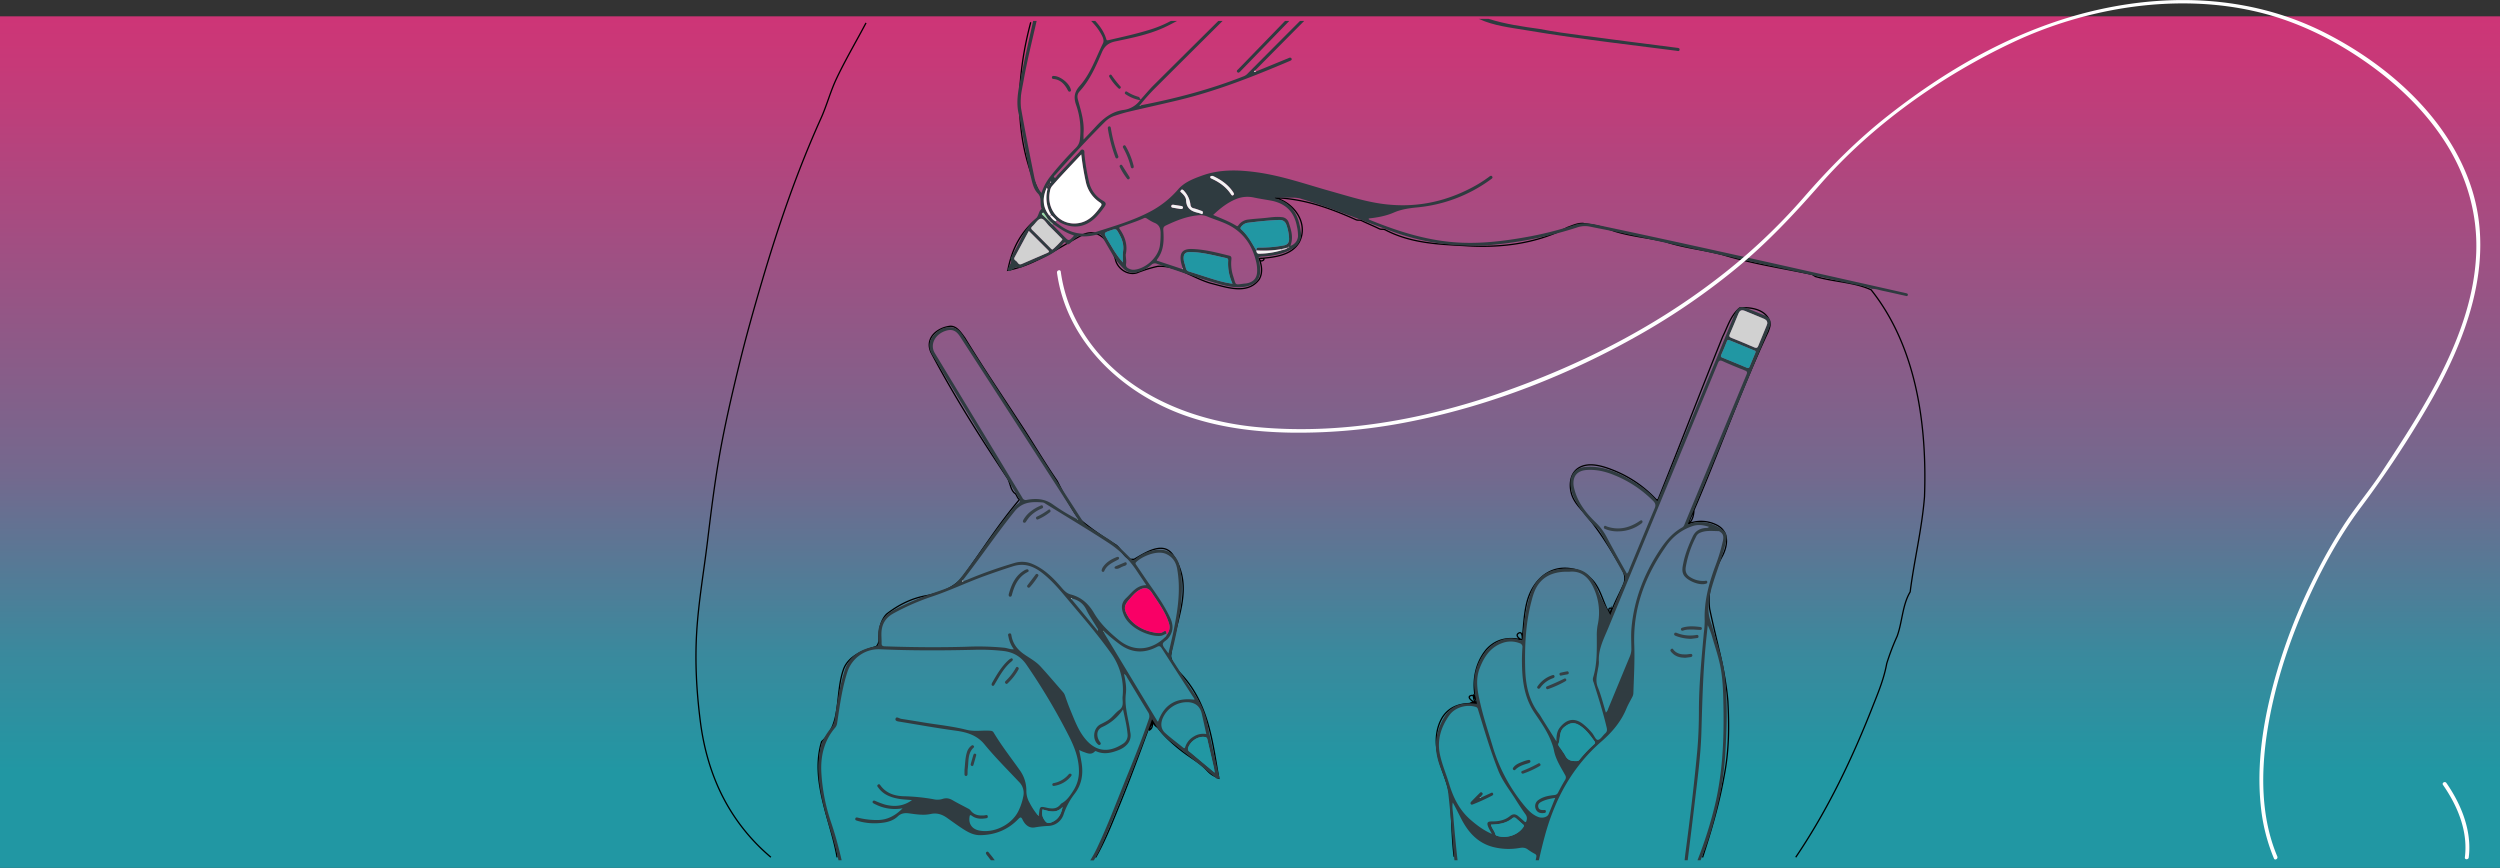 <svg id="Capa_5" data-name="Capa 5" xmlns="http://www.w3.org/2000/svg" xmlns:xlink="http://www.w3.org/1999/xlink" viewBox="0 0 1919.98 666.53"><rect x="0" y="0" width="1919.98" height="666.53" fill="#333333" stroke="none"/><defs><style>.cls-1{fill:url(#Degradado_sin_nombre_152);}.cls-2,.cls-6{fill:none;}.cls-2{stroke:#000;stroke-miterlimit:10;}.cls-3{fill:#2f3b40;}.cls-4{fill:#303c41;}.cls-5{fill:#354046;}.cls-7{fill:#fff;}.cls-8{fill:#2197a3;}.cls-9{fill:#d1d1d1;}.cls-10{fill:#f2f3f3;}.cls-11{fill:#fefefe;}.cls-12{fill:#91e1a7;}.cls-13{fill:#fcfcfc;}.cls-14{fill:#f90066;}.cls-15{fill:#fcfdfd;}.cls-16{fill:#ddf5e4;}.cls-17{fill:#91e1a8;}</style><linearGradient id="Degradado_sin_nombre_152" x1="959.99" y1="1633.33" x2="959.99" y2="-2893.19" gradientUnits="userSpaceOnUse"><stop offset="0.23" stop-color="#2197a3"/><stop offset="0.25" stop-color="#3a899d"/><stop offset="0.28" stop-color="#73698e"/><stop offset="0.32" stop-color="#a24e82"/><stop offset="0.35" stop-color="#c73978"/><stop offset="0.38" stop-color="#e12a72"/><stop offset="0.41" stop-color="#f1216d"/><stop offset="0.43" stop-color="#f71e6c"/><stop offset="0.43" stop-color="#f6256c"/><stop offset="0.45" stop-color="#f4436a"/><stop offset="0.47" stop-color="#f25a69"/><stop offset="0.49" stop-color="#f16b69"/><stop offset="0.52" stop-color="#f07568"/><stop offset="0.55" stop-color="#f07868"/></linearGradient></defs><title>Banner5</title><rect class="cls-1" y="12.56" width="1919.98" height="653.96"/><path class="cls-2" d="M591.63,642.24A149.61,149.61,0,0,1,556,598.3c-10.07-18.8-16-39.81-18.61-60.91-2.85-22.62-4.11-45.31-2.72-68.08,1.41-23.29,5.45-46.26,8.26-69.39,2.76-22.83,5.57-45.66,9.6-68.31,4-22.23,9.1-44.3,14.43-66.23s11.47-43.73,17.85-65.39c6.29-21.35,13.05-42.57,20.54-63.53S621,95,630.13,74.74c4.45-9.85,7.16-20.41,11.81-30.27S651.81,25.19,657,15.69c2.6-4.71,5.19-9.43,7.7-14.19" transform="translate(0.39 16.09)"/><path class="cls-2" d="M841,642.42c7.34-12.76,12.81-26.92,18.38-40.52,5.65-13.82,10.92-27.79,16.11-41.78q4.43-12,8.84-23.92c.5,2.12-1,5.9-2.35,7.54.15-2.49,1.51-5.22,2.35-7.54.28,2.89,1.19,6.39-1.73,8.27a27.68,27.68,0,0,1,1.73-8.27,22.35,22.35,0,0,1,2.48,4.9,8.29,8.29,0,0,1-2.48-4.9c6,9.83,14.3,17.84,23.37,24.79,4.59,3.52,9.56,6.52,14.17,10,2.56,1.93,4.51,4.57,6.93,6.67,2,1.75,4.43,2.68,6.8,3.82-2.69-15.43-4.57-.43,0,0-5-29-8-59-31-82-2-3-6-8-6-12,3-26,19-52,2-77-7-11-20-3-30,3h-3c-5-2-7-8-11-11a261,261,0,0,1-27-19c-5-5-8-12-12-18l-6-12c-11-16-19-30-29-45-15-23-28-42-42-65-3-4-6-9-11-9-10,1-20,9-15,20,18,34,37,64,59,97,2,4,2,8,5,11,2,1,2,4,4,5-16,19-28,38-43,59-7,9-18,13-29,15s-21,7-30,14c-5,5-6,13-6,20a7.64,7.64,0,0,1-2,5c-10,3-21,7-25,17-7,19-1,42-17,56-9,30,7,60,11.9,88.86" transform="translate(0.39 16.09)"/><path class="cls-2" d="M1307.15,642.4c6.46-19.93,12.46-39.93,16.46-61.93,4-20,4-39,3-58-2-24-9-47-14-71-2-15,3-28,10-41,4-8,5-18-4-23a26.49,26.49,0,0,0-22.75-1.12c1.36-3.43,2.27-7.14,4.67-10-.22,3.56-1.28,8.16-4.67,10,21.75-48.88,38.75-98.88,61.75-147.88,1-3,2-5,1-8-3-9-15-11-23-10-7,6-9,14-13,22-17,42-33,84-50.08,126.25-1-1.15.24-1.61,0,0a90.16,90.16,0,0,0-32.84-23.17c-8.12-3.32-19.81-7.41-27.94-2.07-5.31,3.48-6.71,10-6,15.93.8,6.88,4.41,11.44,8.88,16.45,10,11.19,18.37,24,26,36.86,3.64,6.12,9.09,12.66,5.88,20-3.42,7.87-7.73,15.24-10.24,23.5a9.23,9.23,0,0,1,.51-3.42,32.79,32.79,0,0,1-.51,3.42c-.41-1-2.17-5.25,0-5.26s.44,4.3,0,5.26c-5-7.87-6.6-17.61-12.27-25.11a28.1,28.1,0,0,0-18.55-10.54c-17.32-2.37-29.37,10.51-33.27,26.29-2.32,9.35-2.44,19.05-3.56,28.57-1.7-.54-5.71-3.32-2.82-5.2,3.07-2,3.07,3.67,2.82,5.2-10.46-2.61-20.34-.72-27.63,7.57-9.37,11.43-11.37,27.43-7.07,41.44-2.1-1.32-2.83-4.22-2.68-6.56,1.54,1.86,2,4.31,2.68,6.56-1.29-.44-9.18-5.08-4.45-6.39,2.51-.69,4.14,4.67,4.45,6.39a12.2,12.2,0,0,1-4.28-.88,4.3,4.3,0,0,1,4.28.88c-10.3-1-20.3,1-26.3,10-5,8-6,18-4,27,2,13,9,24,10,37,1,14,1,29,2.76,43.47" transform="translate(0.39 16.09)"/><path class="cls-2" d="M791.22,1c-11.61,43.49-13.61,91.49,7.39,132.49,3,6,3,13-2,18-13,10-20,24-23,40,7.39-.93,1.31-3.3,0,0,21-4,38-17,57-27,14-7,23,8,26,20,2,6,9,11,16,9a98.3,98.3,0,0,1,16-5c15-1,27,9,41,13,12,3,28,9,37-3,3-5,2-11,0-16,8-1.5.73,4.77,0,0,11-1,25-2,31-13,7-14-4-30-19-33.75a5.2,5.2,0,0,1,2.21.3,1.9,1.9,0,0,1-2.21-.3c22,.75,42,7.75,62,16.75,2,1,3,0,5,1,4,2,9,4,13,6,2,1,3,0,5,1,19,10,40,11,60,12,27,2,55-1,80-14,3-1,7-3,11-3a101.54,101.54,0,0,1,25,6c13,4,26,5,39,8,15,5,29,6,44,10,23,7,44,10,68,15,1,0,3,2,4,2,14,4,29,4,42,10,35,44,43,104,41,159-2,25-8,49-11,73-6,10-6,23-10,34a180.28,180.28,0,0,0-8,21c-2,11-6,21-10,31-16,41-35,81-59.89,117.79" transform="translate(0.39 16.09)"/><path class="cls-3" d="M1463.39,209.06c-.46-.13-.93-.23-1.4-.33-77.37-17.37-154.68-34.94-232.26-51.34-6.84-1.45-13.53-3.21-20.72-.8a267.06,267.06,0,0,1-38.39,9.6c-15.71,2.78-31.5,4.67-47.47,4.14-25.14-.83-48.73-8.21-71.78-17.64-.33-.14-.72-.26-.57-1,6.53-.7,13.09-1.87,19.18-4.51,5.85-2.55,11.89-3.39,18.16-4a113.45,113.45,0,0,0,56.34-21.47c.79-.57,1.84-1.15,1.11-2.26s-1.71-.26-2.44.29a99.35,99.35,0,0,1-14.25,8.81c-21.26,11-43.75,15.16-67.53,11.94-13.61-1.84-26.66-6.06-39.82-9.74-18.64-5.22-36.95-11.71-56.23-14.45-14.38-2-28.65-2.55-42.58,2.48-6.74,2.43-13.57,5.08-18.35,10.59a73.14,73.14,0,0,1-21.37,17c-13,6.88-27.12,11-41.06,15.45-10.59,3.38-20.38,1.28-29.16-5.52-.86-.67-2.64-1.4-2-2.36.82-1.34,2,.33,2.82.79,10.16,5.35,19.91,3.9,27.95-4.29a63.86,63.86,0,0,0,6.2-7.62c1.46-2.05,1.53-3.28-1-4.72A22.08,22.08,0,0,1,836,123.68a168.14,168.14,0,0,1-3.55-21.38c-.13-1.2.35-2.85-1-3.41-1.6-.67-2.27,1.14-3.12,2-5.6,5.86-11.08,11.83-16.68,17.7-.67.7-1.22,2.6-2.44,1.57-.85-.72.68-1.76,1.32-2.48,12.22-13.79,24.77-27.29,37.81-40.33A18.89,18.89,0,0,1,856,72.75c3.39-1.11,6.8-2.17,10.27-3,13-3.08,26.11-5.93,39.12-9.09,27-6.54,52.78-16.47,78.31-27.18,2.22-.93,4.44-1.88,6.66-2.83.73-.31,1.55-.74,1.19-1.66s-1.26-1-2.18-.54-1.6.67-2.4,1L964.2,38.8c-.43.12-1.11.46-1.25.31-.5-.54.28-.68.5-1Q982.33,19,1001.22,0H998q-20.13,20.15-40.19,40.38a8.12,8.12,0,0,1-2.78,2C929.3,52.56,902.68,59.56,875.56,64.8c-.23.21-.48.34-.71,0,0,0,.25-.22.39-.34A157.7,157.7,0,0,1,887,51.33Q912.77,25.65,938.56,0h-3.3q-24.74,24.55-49.45,49.13c-3.48,3.46-6.61,7.26-9.9,10.91l-.72.84a18.65,18.65,0,0,1-13,7.5c-8.92,1.26-15.41,6.61-21.24,13-2.9,3.17-5.91,6.25-9.18,9.71,0-2-.1-3.53,0-5,.69-8.87-2-17.17-4.29-25.53-.72-2.67-.52-4.54,1.44-6.69,7.83-8.64,12.41-19.26,16.94-29.77,2.19-5.07,5.23-7.33,10.59-8.45,12.42-2.6,24.94-5.1,36.63-10.34C896.48,3.78,899.8,2,903.11.25l.46-.24h-4.78a89.26,89.26,0,0,1-14.58,6.22c-10.92,3.51-22.13,5.92-33.29,8.51-.78.18-1.37.34-1.71-.81C847.59,8.43,844.42,4,840.77,0h-3.15c.67.72,1.34,1.45,2,2.2A40.53,40.53,0,0,1,846.25,12c.77,1.7,1.26,3.51.37,5.3-5.49,11.12-9.43,23.21-17.81,32.59-4.29,4.8-4.71,9.07-2.73,14.71A58.59,58.59,0,0,1,829,90.51a10.47,10.47,0,0,1-2.88,6.66,268.43,268.43,0,0,0-20.39,22.9,40.3,40.3,0,0,0-6.24,12c-3.51-3.92-4.78-8.41-5.68-12.85-3.5-17.28-6.9-34.58-10-51.94-1.27-7.21.67-14.39,1.93-21.5,2.73-15.4,6.57-30.55,10-45.79h-2.13a4.93,4.93,0,0,1-.55,0c-3.34,14.77-6.6,29.56-9.64,44.4-1.83,8.93-3.66,18-1.42,27.21.92,3.83,1.52,7.75,2.26,11.63,2.32,12.11,4,24.35,7,36.34,1.13,4.58,2,9.5,5.42,12.92s1.13,8.12,2.89,11.84c-2.42,1.83-2.15,5.3-4.28,7.22a49,49,0,0,0-11.84,16.15c-2,4.46-4.57,8.7-6.86,13-.36.67-1.09,1.63-.87,2.05,1.41,2.73-.87,4.44-1.59,6.57-.26.77-1.13,1.52-.32,2.37s1.76.12,2.58-.29c1.55-.77,3.47-2.55,4.54-2.14,2.3.89,3.73-.36,5.41-1,2.7-1,5.29-2.31,8-3.43,8.07-3.38,16.31-6.48,21.79-13.92.12-.15.27-.27.4-.41.57-.61,1.16-.67,1.68,0,1.42,1.86,2.57.87,3.77-.28,1.4-1.33,2.88-2.57,4.28-3.9a3,3,0,0,1,2.55-1,36,36,0,0,0,13.73-1.43c1.77-.49,2.58,0,3.41,1.5,2.38,4.31,4.87,8.55,7.36,12.79a50.81,50.81,0,0,0,9.48,12.34,10.31,10.31,0,0,0,9.32,2.7,24.77,24.77,0,0,0,11.74-5.93,3.85,3.85,0,0,1,4.38-.74C904,192,919.8,197.41,935.83,202c6.5,1.86,13.1,3.2,20,2.1s12.27-5.2,11.55-13.53a33.32,33.32,0,0,0-.89-6.57c-.78-2.59.08-3,2.48-3.11,7.95-.37,15.71-1.71,22.8-5.65,5.38-3,7.71-7.37,6.85-13.43a52.88,52.88,0,0,0-1.82-8.46c-2.6-8.37-7.82-14.26-16.48-16.75-.55-.17-1.41.09-1.68-.87,4.85,0,9.67,0,14.49,0a19.9,19.9,0,0,1,6.21,1c24,7.33,47.16,16.94,70.75,25.38a177.61,177.61,0,0,0,79.77,9.42,300.43,300.43,0,0,0,60.73-12.86,18.63,18.63,0,0,1,9.65-.8c8.88,1.83,17.79,3.46,26.63,5.4q87.36,19.26,174.69,38.64c5.21,1.16,10.56,1.85,15.57,3.85,2.94-.12,5.69.93,8.5,1.51,5.76,1.2,11.48,2.55,17.22,3.8.69.16,1.64.61,1.93-.51S1464.17,209.26,1463.39,209.06ZM810.25,153.89c-1.78-.79-2.93-2.33-4.17-3.84.13-.27.18-.61.36-.71a.81.81,0,0,1,.76,0c1.24,1.17,2.49,2.35,3.63,3.63C811.12,153.34,810.85,154.15,810.25,153.89Zm-3.67-30.5c.07,0,.25.17.37.26l-.43.53-.5-.35A2.93,2.93,0,0,1,806.58,123.39Zm-.56,7.3a7.75,7.75,0,0,1,1.47-3.7c7.11-8.26,14.69-16.06,22.54-24.46a202,202,0,0,0,3.61,21.59,25.14,25.14,0,0,0,10.66,15.25c1.41.95,1.69,1.64.61,3.14-3.89,5.41-8.15,10.44-14.83,12.29C815.4,158.85,802.73,146.09,806,130.69Zm-2.53-2.49a5,5,0,0,1,2-3.41c.67,1.94-1.35,2.67-1.31,4.1a26.23,26.23,0,0,0,1.9,18.72c.27.56,1.06,1.21.31,1.73-.92.65-1.31-.44-1.7-1C800,141.91,800.44,135.13,803.49,128.2Zm.75,49.79-20.11,8.72c-2.35,1-2.82-1.4-4.06-2.31-.82-.61-2.11-1.29-1.29-2.8,3.6-6.67,7.2-13.35,11-20.32,5.12,5.12,10,10,14.91,14.88C805.59,177.1,805.25,177.55,804.24,178Zm3.46-2.42a5.05,5.05,0,0,1-1.31-1.1c-4.63-4.63-9.21-9.31-13.91-13.87-1.21-1.18-1.13-1.87.06-2.93,2.21-2,4.16-5.57,6.48-5.79s4.28,3.61,6.4,5.65c3.05,2.94,6,6,9,9,.41.41.79.83,1.12,1.17C815.57,168.34,808.12,175.79,807.7,175.57ZM824,165.39c-3.57,3.74-3.57,3.74-7.08.19q-4.56-4.61-9.09-9.24l-.58-.59-.55-.57c-.2-.2-.4-.41-.59-.62s-.38-.42-.57-.63l-.59-.52-.58-.56-.58-.56-3.53-3.36c-.45-.42-.77-.84-.13-1.39s1-.25,1.38.3l2.69,4,.55.61.56.6.55.6.6.56.62.54.6.55.58.58c5.07,3.43,10,7.08,16,8.75A2.8,2.8,0,0,1,824,165.39ZM929.1,119.74c.11-.62.8-.76,1.72-.73a4.24,4.24,0,0,1,.78.28c5.9,2.82,11.17,6.43,14.9,12,.53.8,1.29,1.7.24,2.52-.85.66-1.42-.19-1.84-.81-3.58-5.39-8.59-9-14.37-11.69C929.87,121,928.92,120.73,929.1,119.74Zm-22.78,10.64c.3-.36.65-.68.93-1a3.5,3.5,0,0,1,1.93,1.37,18.77,18.77,0,0,1,4.69,10.32,3,3,0,0,0,2.63,2.83c2,.49,3.83,1.25,5.74,1.89.88.3,1.42.61,1.09,1.8-.43,1.54-1.16.35-1.72.32s-.88-.37-1.35-.46c-5.41-1.07-9.51-3.25-9.74-9.73-.08-2.37-1.91-4.33-3.72-6C906.41,131.4,905.75,131.08,906.32,130.38Zm-7.21,11.83c.12-1,.87-1.17,1.69-1.05,2,.29,4,.65,5.92.93.89.12,1.54.52,1.39,1.43s-1,1-2.26.83c-1.53-.25-3.51-.57-5.47-.91C899.7,143.32,899,143.09,899.11,142.21Zm-37,34.69c-.42,2.79-.08,5.7-.08,8.55-5-5.32-8.33-11.56-11.92-17.59-3-5.15-3-5.16,2.63-7.08,4-1.34,4-1.33,6.12,2.38C861.36,167.42,862.92,171.8,862.14,176.9ZM871.28,191a7.39,7.39,0,0,1-3.95-.45c-1.76-.75-3.32-1.56-2.89-4.17.34-2-.15-4.22-.3-6.85,1.63-6.95-.28-13.63-4.6-19.72-.7-1-.29-1.26.63-1.6,6.05-2.23,12.24-4.11,18.11-6.82.93-.43,1.66.06,2.41.52a33.67,33.67,0,0,0,5.25,3c4.16,1.54,5.08,4.63,5,8.61a57.14,57.14,0,0,1-.68,9.79C888.62,181.75,879.78,189.89,871.28,191Zm57.15,6.38c-5.07-1.55-10.08-3.27-15.15-4.82-1.63-.49-2.57-1.08-3-3-.44-2.23-1.48-4.36-1.63-6.7-.25-3.83,1.13-5.4,4.91-5.38,9.53,0,18.64,2.68,27.86,4.62,1.23.26,1.48,1,1.41,2.07a36.24,36.24,0,0,0,3.35,17.62C939.8,201,934.12,199.17,928.43,197.42Zm27.45,4.26c-8.57,1-6.65,2-9.4-6.28a31.29,31.29,0,0,1-1.16-12.29c.1-1.32.07-2.38-1.65-2.81-9.44-2.34-18.86-4.83-28.64-5.13-7.24-.22-9.78,3-8.42,10.15.31,1.59.85,3.15,1.29,4.72l.22.6-.67-.1q-9-3-18.09-6c-.71-.24-2-.18-.9-1.6,5-6.62,5.14-14.33,4.58-22.1-.14-2,.27-2.91,2.05-3.75,7.69-3.65,15.49-6.85,24.08-7.71a14.43,14.43,0,0,1,7.12.64c6.78,2.85,14,4.66,20.29,8.67,9.87,6.31,15.36,15.64,17.87,26.87a28.47,28.47,0,0,1,.62,6.9C964.93,197.66,962,201,955.88,201.68Zm33-27.68c-1.4,1.56-3.39,1.75-5.25,2.22a63.74,63.74,0,0,1-16.69,2.57c-1.86.09-2.27-1-2.46-2.42-3.4-5.78-6.52-11.76-11.64-16.32-.93-.82-.38-1.53.2-2.23a7.8,7.8,0,0,1,5.2-2.84c7.83-1,15.68-1.79,23.58-2.12,3.14-.12,5,1.17,5.93,4.25a34.49,34.49,0,0,1,1.89,10.45c-.05,2.68-1.14,4.25-3.91,4.82a96,96,0,0,1-18.37,1.69c-1.45,0-3.12-.23-2.71,2.14a81.52,81.52,0,0,0,19-.93l5.23-1.3a.6.6,0,0,1,.73-.55c.1,0,.17.21.26.32Zm6.94-15.38a31.43,31.43,0,0,1,.65,6.91,8.41,8.41,0,0,1-5.88,7.25c2.52-6.19.73-12-1.19-17.73a6,6,0,0,0-5.51-4.35c-4.66-.54-9.22.34-13.82.75-3.94.36-7.89.6-11.81,1.1a10.53,10.53,0,0,0-7.36,4.14c-.46.63-.69,1.35-1.75.7-5.49-3.41-11.55-5.65-17.85-8.35,5.52-5.22,11.1-9.59,17.84-12.31a23.17,23.17,0,0,1,13.85-1c4.25.9,8.54,1.51,12.81,2.3C987.29,140.18,993.9,147,995.77,158.62Z" transform="translate(0.39 16.09)"/><path class="cls-4" d="M637.58,622.29c2.33,7.36,4.26,14.81,6,22.31H646c-2.23-9.69-4.8-19.31-8-28.79a143.82,143.82,0,0,1-7.63-39.33c-.53-12.35,2.33-24,10.63-33.69a6.83,6.83,0,0,0,1.55-3.63c2-13.34,3.74-26.73,8-39.62a25.23,25.23,0,0,1,24.9-17c24.11,1.1,48.24,1,72.37.42a157.24,157.24,0,0,1,22.24.89c7.5.87,13.43,4.1,17.81,10.46A480.85,480.85,0,0,1,820.43,549c4.33,8.5,7.73,17.23,7.8,27a26.76,26.76,0,0,1-4,14.57c-3.69,6-6.12,8.6-9.63,10.5a1.31,1.31,0,0,0-.39.42c-2.73,3.7-6.39,3.71-10.41,2.81-5.55-1.25-5.57-1.17-6.2,4.37-.06.46.07,1-.5,1.21-.75.27-1-.44-1.29-.85a55,55,0,0,1-5.59-8.77,18.09,18.09,0,0,1-2.37-8.77,26.65,26.65,0,0,0-5-16c-6.79-9.6-14.07-18.86-20.13-29-.8-1.33-1.9-1.34-3.19-1.42-5.88-.35-11.61.83-17.7-.7-10.61-2.68-21.62-3.79-32.46-5.55-5.89-1-11.77-1.93-17.67-2.86-1.52-.24-3.86-2.23-4.36.07-.42,1.92,2.54,2,4.24,2.3,14,2.32,27.92,4.83,42,6.73,8.62,1.17,16.35,3.49,22.07,10.48,8.27,10.08,17.52,19.27,26.44,28.75a12,12,0,0,1,3.32,11.63,44.42,44.42,0,0,1-3.95,11.42c-5.4,10.24-18.68,16.63-29.81,14.4-5.4-1.08-8.2-4.91-7.48-10.22.16-1.15.23-2.25,1.85-1.06,3,2.19,6.38,2.49,9.92,2,1-.14,2.47-.06,2.29-1.53-.2-1.63-1.66-.9-2.6-.81-4.25.37-8.08-.23-10.78-4a5.35,5.35,0,0,0-1.86-1.31c-3.9-2.1-7.88-4.07-11.7-6.29-2.58-1.5-5-2-7.94-1a13.16,13.16,0,0,1-6.88.18A148.92,148.92,0,0,0,694,595.43c-6.8-.16-13.39-2-17.91-7.91-.58-.75-1.08-1.91-2.22-1s-.11,1.73.4,2.45c3.85,5.28,9.5,7.36,15.6,8.42,3.14.55,6.36.64,10.16,1-6.82,4.87-13.7,5.27-20.85,3.4a68.11,68.11,0,0,1-7.54-2.85c-.73-.29-1.32-.3-1.76.39s.07,1.26.67,1.62a14,14,0,0,0,1.55.78,33,33,0,0,0,20.73,2.95c-5.71,5.75-11.83,9-19.53,9a60,60,0,0,1-14.62-1.76c-.78-.2-1.88-.5-2.19.67s.66,1.41,1.52,1.68a46,46,0,0,0,19.19,1.54c4.34-.5,8.62-1.8,11.84-4.87,2.82-2.69,5.79-2.79,9.29-2.3,5.34.74,10.77,1.56,16.12.39,4.75-1,8.72.33,12.49,3,4,2.81,8,5.78,12.1,8.42s8.25,4.92,13.37,4.86c11.47-.14,21.27-4.11,29.24-12.38,1.54-1.58,2.23-1.77,3.31.52,1.81,3.81,5,6.69,9.34,5.91a77,77,0,0,1,10.5-1.14,12.72,12.72,0,0,0,11.7-9A53.45,53.45,0,0,1,825,593.42c5.31-6.94,6.62-14.83,5.32-23.27-.52-3.36-1.24-6.67-1.92-10.27a28.6,28.6,0,0,0,2.92,1.34c3.05,1,6.15,2.87,9.12-.21.41-.44.9-.2,1.33,0,5.79,2.5,11.4,1.13,16.84-1s10.36-6.5,9.14-13.32c-.38-2.09-.58-4.2-1-6.28-1.48-7.85-3.49-15.6-2.48-23.75.62-5-.31-9.94-1.43-15.16a4.37,4.37,0,0,1,2.14,2.37c5.45,9,10.82,18,16.36,27a5.6,5.6,0,0,1,.52,5.34c-4.77,14-10.19,27.67-15.78,41.33-7.85,19.17-15,38.62-23.86,57.4a92.1,92.1,0,0,1-5.32,9.74h2.75a86.93,86.93,0,0,0,6.65-12.76c12.62-30.05,24.9-60.23,36.4-90.72.55-1.46,1-3,1.65-4.92a29.84,29.84,0,0,1,1.8,2.67A43.83,43.83,0,0,0,899.26,554c11.35,8.65,22.3,17.82,33.43,26.76.77.61,1.48,1.77,2.72,1.07s.46-1.84.24-2.81c-3-13.11-6.21-26.17-8.8-39.35a57.38,57.38,0,0,0-9.37-22.07c-6.1-8.79-11.65-18-17.51-26.91a5,5,0,0,1-.81-4.32,278.16,278.16,0,0,0,7.13-36c1.24-10.68,1.83-21.37-.83-31.93-2.17-8.62-8.83-13.16-17.67-12.24a29.58,29.58,0,0,0-16.2,7c-1.39,1.16-2.11,1.2-3.44-.16-5.65-5.8-11.39-11.54-18.36-15.82-4.77-2.93-9.44-6-14.22-8.92a14.1,14.1,0,0,1-4.68-4.57q-29.77-46.22-59.62-92.38-16-24.8-32-49.59c-2-3.11-4.33-5.82-8.16-6.39-6.66-1-11.6,2.14-15.37,7.26-3.44,4.68-2.93,9.36.06,14.26q22.13,36.32,44,72.78c7.43,12.3,14.83,24.62,22.31,36.89,1.08,1.76,1.21,2.73-.67,4.13-2.78,2.07-4.9,4.9-7.08,7.61-11.19,13.91-21.32,28.62-32,42.91-9.29,12.42-9.3,12.4-23.94,17.42A240.15,240.15,0,0,0,687,451.88c-8.61,4.39-13.37,10.74-12.93,20.59a28.35,28.35,0,0,0,.17,4.62c.51,2.45-.51,2.89-2.74,3.31-11,2.05-19.62,7.08-23.25,18.57-3.75,11.92-5.75,24.18-7.48,36.49a14.15,14.15,0,0,1-2.85,7.34c-4,5.08-7.52,10.54-8.54,17.15a86.5,86.5,0,0,0-1,20.35C629.53,594.76,633.24,608.58,637.58,622.29Zm159.7-11.74s-.12-.11-.18-.17l.33-.19.21.19A1.69,1.69,0,0,1,797.28,610.55ZM808.15,615c-3.55,1.69-4.77,1.36-6.75-1.85-1.43-2.31-1.67-3.85-1.18-7.59,5.28,1.42,10.65,3.4,15.47-1.94C814.66,608.78,812.77,612.8,808.15,615Zm118.64-63.46c1.93,8.42,3.89,16.83,6,26-4.74-3.93-8.93-7.42-13.11-10.91-2.15-1.78-4.23-3.65-6.44-5.35a2.56,2.56,0,0,1-1-3.42c1.75-4.69,7.13-8.38,11.91-8C925.33,550,926.45,550.06,926.79,551.54Zm-4.27-19.64c1.19,5.13,2.3,10.28,3.52,15.76a13.63,13.63,0,0,0-9.93,2.09,14,14,0,0,0-6.1,7.43c-.33,1-.48,1.93-1.82.83-4.55-3.72-9.31-7.2-13.68-11.13-3.25-2.92-3.65-6.84-2.14-10.92a20.37,20.37,0,0,1,20.06-12.75C917.85,523.66,921.29,526.58,922.52,531.9Zm-6.41-12.45c.35.55.9,1,.77,1.83-13.67-1.79-23.12,3.44-27.81,16.71-.73.07-.81-.63-1.06-1q-20-33-39.94-66.06a16.57,16.57,0,0,1-.82-1.82c-.08-.21-.26-.56-.22-.59.3-.2.4,0,.49.28A141,141,0,0,0,860,479.05c9,6.42,18.41,6.73,28,1.73,1.89-1,2.68-.77,3.81,1C899.85,494.38,908,506.9,916.11,519.45ZM872.18,415.62c3.74-3.82,15.55-9.57,22.93-6.29,4.95,2.21,7.59,6.18,8.51,11.25,2.89,15.77.61,31.32-2.52,46.79-1.19,5.92-2.63,11.78-4.12,18.33-.71-.92-1-1.27-1.28-1.67-1.09-1.7-2.86-3.34-3.06-5.15s2.44-2.83,3.73-4.28c4.3-4.85,4.71-10.06,2.1-15.81-4.09-9-9.74-17.06-15.39-25.11-3.6-5.14-7.05-10.37-10.57-15.55C872,417.33,871.2,416.62,872.18,415.62ZM717.55,255.09c-4.11-6.74.45-14.8,8.74-17.23,4.65-1.36,7.73,0,10.67,4.6q36.38,56.22,72.73,112.46c5.91,9.14,11.73,18.34,17.59,27.52.11.11.34.31.32.33-.24.35-.41.13-.57-.09a142.57,142.57,0,0,1-18.78-11.34c-6.33-4.55-13-4.78-20-3.56a2.77,2.77,0,0,1-3.43-1.57Q751.24,310.61,717.55,255.09Zm21.36,174.62c13.68-17.46,26.05-35.89,40-53.18,6-7.44,13.61-7.37,21.72-6.72a5.36,5.36,0,0,1,2,1c16.07,9.93,32.32,19.61,48.14,29.93a75.35,75.35,0,0,1,21.71,21.39c2.44,3.67,4.9,7.32,7.5,11.18-7.42,0-10.94,5.61-15.43,9.83-4.18,3.94-3.92,8.13-1.9,13,4.34,10.55,20,17,28.37,16.12,1.58-.16,2.84-1.22,4.52-1.72-.23-2-.81-2.78-2.78-1.37-1.47,1.06-3.37,1-5.07.73-7.72-1.15-14.59-4.08-19.93-10a16.9,16.9,0,0,1-1.68-2.34c-3.6-5.85-3.5-8.45.93-13.5,2.27-2.6,4.55-5.27,7.61-7.05,4-2.33,7.08-1.77,9.58,2.07,4.92,7.59,10.49,14.81,13.19,23.65.9,2.94.53,5.57-1.71,8.67a4.07,4.07,0,0,1-1.52,2.08c-9,8.66-22.48,12.45-35.45,1.86-7.32-6-14.06-12.44-18.87-20.57-4.21-7.14-9.74-12.23-17.87-14.31-3-.77-5-2.82-7-5.17-6.36-7.42-13.19-14.36-22.46-18.26a20,20,0,0,0-13.55-.84,346.15,346.15,0,0,0-36.23,12.82c-1.07.43-2.16.82-3.24,1.23-.3.2-.64.42-.91,0C738.51,430.25,738.79,429.92,738.91,429.71ZM842.74,468.5,822.45,444c-.24-.13-.55-.28-.3-.58.08-.09.47.07.72.12,5,1.27,8.71,3.78,11.06,8.66,2.24,4.65,5.28,8.92,7.94,13.37C842.39,466.46,843.32,467.23,842.74,468.5Zm-166.18,1.33c.28-6.89,3.4-11.72,9.53-15a180.86,180.86,0,0,1,28.83-12.62c13.94-4.6,27.16-11,41-16,7.16-2.58,14.35-5.06,21.61-7.37,8.57-2.73,15.7-.18,22.37,5,6.37,4.93,11.69,10.88,16.85,17,12.26,14.64,24.9,29,36,44.58A48.39,48.39,0,0,1,861.74,519c-.32,3.39,1.46,7.27-2.62,10.24-3.11,2.26-5.35,5.79-8.74,7.92-1.78,1.12-3.7,2.06-5.58,3-5.41,2.73-6.59,11.19-2.13,15.27.54.49,1.06.92,1.77.44.88-.61.55-1.33.06-2a10.12,10.12,0,0,1-2-4.42c-.56-3.33.66-5.83,3.75-7.25a37.39,37.39,0,0,0,14.16-11.15c.42-.53.8-1.09,1.68-2.3,1.47,6.93,2.95,12.79,3.47,18.85a7.59,7.59,0,0,1-3.45,7.47c-10.6,7-20.63,6.56-29.11-3.8-5.39-6.57-8.15-14.38-11.33-22-1.56-3.73-2.9-7.56-4.22-11.38a7.86,7.86,0,0,0-1.64-2.67c-5.72-6.53-11.31-13.18-17.19-19.56-3.61-3.92-8.42-6.41-12.75-9.46-4.88-3.43-8.21-7.75-9.39-13.66-.2-1-.15-2.5-1.68-2.16s-.85,1.75-.67,2.68a22.56,22.56,0,0,0,4.11,9.47c-2.74.21-4.92-.9-7.23-1.16a206.45,206.45,0,0,0-29.21-.77c-20.84.61-41.68.39-62.52-.31-1.8-.06-2.65-.47-2.6-2.41C676.73,475.23,676.45,472.54,676.56,469.83Z" transform="translate(0.39 16.09)"/><path class="cls-4" d="M1111.91,593.42c1.8,15.81,2.91,31.7,4.33,47.56.11,1.21.24,2.41.36,3.62H1119q-1.92-17.34-3.35-34.73c-.27-3.18-.93-6.35-.33-9.65,2.38,4.18,4.44,8.48,6.63,12.72,5.24,10.11,12.37,18.16,23.83,21.32a48.45,48.45,0,0,0,20.92.87c2.31-.38,4.28-.32,6.22,1.15a45.36,45.36,0,0,0,5.39,3.36c1.24.67,1.42,1.39,1.12,2.77l-.45,2.19h2.49c1.43-6.53,3-13,4.79-19.5,7.74-28.07,21.17-52.6,43.47-71.93,8-7,14.9-15.09,19-25.16,1.25-3,2.94-5.86,4.44-8.78a6.94,6.94,0,0,0,.86-3c.41-12.44,1.14-24.89.68-37.34-1-28.23,8.61-52.95,24.53-75.61a39.52,39.52,0,0,1,20.46-15.39c4.2-1.35,8.19-.72,12.39.64-.81,1-1.65.78-2.38.83-4.66.37-8.14,2.25-10.21,6.77-3,6.5-5.69,13.07-7.1,20.09-.6,3-1.37,6.14.17,9.08,2.28,4.35,11.61,8.28,16.48,7.07.85-.2,1.86-.32,1.74-1.5-.14-1.37-1.24-.9-2-.83a18.25,18.25,0,0,1-11-2.82c-3-1.77-4.08-4.33-3.52-7.81a78.87,78.87,0,0,1,7.83-23.15,5.8,5.8,0,0,1,2.39-2.83c4.88-2.47,10.12-1.63,15.27-1.61.24,0,.47.31.72.46,2.88,1.66,2.89,4.23,2.3,7.05a135.66,135.66,0,0,1-5.86,19.35c-5,13.57-8.72,27.36-8.12,42a76.33,76.33,0,0,1-.69,9.52c-1.74,19.7-3.72,39.38-3.75,59.2,0,10.81-.38,21.63-1.39,32.39-2.39,25.54-5.48,51-8.86,76.44-.28,2.11-.52,4.23-.74,6.35h2.38c1.84-15.06,3.74-30.11,5.51-45.17,2.07-17.53,4.44-35,5-52.71.72-24.79,1.31-49.58,4-74.26.3-2.79.59-5.57.89-8.35a56.35,56.35,0,0,1,3.49,9.35c2.4,8.13,5.18,16.17,6.6,24.55,1.76,10.4,1.8,20.94,2,31.46.37,24.47-.92,48.78-6.56,72.71a324.37,324.37,0,0,1-13.42,42.42h2.39c.56-1.47,1.13-2.94,1.73-4.4,5.52-13.39,9.18-27.38,12.32-41.53a253.74,253.74,0,0,0,5.23-41.27c1-17.95,1.3-35.9-.55-53.79-1.35-13.1-6-25.48-9.66-38.07-.93-3.23-2.24-6.35-2.72-9.72-1.08-7.54.44-14.77,2.57-21.94,3.34-11.27,7.88-22.17,10.51-33.66.76-3.3,1.13-6.66-2-9-7-5.13-14.66-7.59-23.37-5.76-1.18.25-2.18,1.24-3.79.88l6.75-16.3q27.75-66.82,55.49-133.66c2.46-5.93,1.46-8.27-4.53-10.7L1342.09,221c-5.67-2.3-8-1.34-10.32,4.34-5,12.06-9.87,24.13-14.85,36.18q-15,36.36-30.09,72.69l-14.3,34.49a3.38,3.38,0,0,1-.86-.49c-6.49-8.09-15.21-13.3-24.1-18.16-9.26-5.06-19.11-8.28-29.88-7.57-7.64.5-12.11,5.11-12,12.44a29.07,29.07,0,0,0,3.4,12.74,74.21,74.21,0,0,0,16.39,21.15,13.17,13.17,0,0,1,2.91,3.18q9.28,16.86,18.66,33.65a4.38,4.38,0,0,1,.17,4.32c-2.62,6.1-5.11,12.27-7.65,18.41-1,2.41-2,4.81-3.3,7.87-3.16-6.74-7-12.29-9.39-18.63-3.29-8.68-8.1-15.85-18.43-17a46.9,46.9,0,0,0-8.38.05c-13.15.83-21.21,7.22-25.24,19.66-3.5,10.82-5,22-5.79,33.25-.13,2.1-.48,2.65-2.62,1.85-5.64-2.13-11.17-1.49-16.51,1.16-11.54,5.72-19.59,21.49-18,35.33a97.59,97.59,0,0,0,2,12.55c-1.54-.14-2.76-.3-4-.36-7.84-.4-14.79,1.5-19.62,8.18a46.2,46.2,0,0,0-6.21,13c-2.94,9-1.83,17.81,1.28,26.61C1107.88,579,1111.06,586,1111.91,593.42Zm57.42,25.92c-4.19,5.95-12.82,8.77-19.84,6.51a1.93,1.93,0,0,1-1.58-1.61c-.63-2.38-2.63-4.2-3.23-7,6-.22,11.7-.93,16.4-4.9a2,2,0,0,1,2.88.06c1.82,1.57,3.58,3.21,5.41,4.76C1170.34,618,1169.86,618.58,1169.33,619.34Zm54.55-63.83a95.28,95.28,0,0,0-11.32,11.93c-1,1.27-2.21.89-3,.95-3.65.08-6.2-1-7.74-4.07-.77-1.54-1.88-2.9-2.8-4.37s-3-3.63-2.63-4.58c1.91-4.27.21-9.68,4.73-13.19,4-3.14,7.18-3.9,11.53-1.19,4.95,3.07,8.26,7.71,11.59,12.33C1224.93,554.28,1224.6,554.84,1223.88,555.51Zm104.27-315c2.27-5.09,4.3-10.29,6.5-15.42,1.27-3,2.47-3.45,5.42-2.25,4.63,1.88,9.24,3.82,13.86,5.75,1.68.7,3.11,1.6,2.93,3.85-.19.55-.39,1.2-.64,1.82-2.09,5.07-4.22,10.12-6.25,15.22-.61,1.54-1.24,2-3,1.28-5.82-2.55-11.69-5-17.58-7.33C1327.89,242.77,1327.37,242.2,1328.15,240.47Zm-6.69,16c1.5-3.44,3-6.89,4.32-10.39.48-1.25,1-1.32,2.13-.87,6.22,2.59,12.46,5.12,18.67,7.71.55.23,1.43.25,1.32,1.31-.08.2-.16.48-.27.75-1.44,3.46-2.93,6.9-4.31,10.39-.46,1.18-1,1.39-2.15.89q-9.3-3.93-18.67-7.69C1321.42,258.18,1320.91,257.77,1321.46,256.52Zm-87.93,139.84a44.22,44.22,0,0,0-8.41-11.21c-7.47-7.23-13.84-15.31-16.46-25.71a18.52,18.52,0,0,1-.56-2.84c-.71-7,2.89-11.22,10-11.72,7.48-.53,14.57,1.15,21.39,4a88.69,88.69,0,0,1,29.87,19.9c1.68,1.72,2,3.27,1,5.58-6.66,15.78-13.16,31.63-19.73,47.45a4.87,4.87,0,0,1-1.58,2.66C1243.8,415.09,1238.54,405.79,1233.53,396.36Zm85.37-133.42c.91-2.22,1.66-2.58,3.86-1.57,5.6,2.55,11.32,4.84,17,7.12,1.63.65,1.88,1.31,1.19,3q-23.91,57.58-47.7,115.21a4,4,0,0,1-1.67,2.27c-7.95,4.38-13.36,11.24-18.16,18.68-11.55,17.87-18.93,37.27-20.84,58.54-.48,5.27-.14,10.61-.09,15.92a14.76,14.76,0,0,1-1.15,5.89c-5.6,13.44-11.13,26.91-16.71,40.36a5.43,5.43,0,0,1-1.72,2.8c-2.07-6.68-3.64-13.26-6.18-19.45-2.1-5.13-.53-9.76.22-14.61a23.33,23.33,0,0,0,.6-4.87c-.63-9.49,3.7-17.58,7.15-25.91Q1276.84,364.61,1318.9,262.94Zm-143.47,184c1.25-4.92,2.53-9.91,5.58-14.16,4.56-6.37,11.09-9,18.59-9.67,1.82-.17,3.67,0,5.49-.13,8.62-.71,14,3.87,17.67,11a44.72,44.72,0,0,1,3.82,30.07,43.13,43.13,0,0,0-.64,8.91c0,10.6.32,21.23-2.9,31.54a5.4,5.4,0,0,0,.42,3.38c3.62,11.56,7.35,23.09,10.09,34.91.41,1.82.28,3.09-1.14,4.35-2,1.72-3.59,4.8-5.64,5-1.66.2-2.9-3.56-4.52-5.4a46.06,46.06,0,0,0-7.48-7.22c-6.31-4.53-12.07-3.22-17.08,3-2.3,2.85-2.87,6.35-2.72,10.84l-10.57-16.77c-.92-1.47-1.71-3-2.76-4.4-8-10.34-10.41-22.45-10.7-35.05C1170.55,480.29,1171.25,463.43,1175.43,446.93ZM1136,497.12c3.23-8.45,8-15.92,17.06-19.25a18.61,18.61,0,0,1,13.56,0,2.93,2.93,0,0,1,2.18,3.44,143.92,143.92,0,0,0,0,20.24c.81,10.73,3.2,20.8,9.38,29.92,5,7.39,10.24,14.73,13.25,23.28A35,35,0,0,1,1193,560c1.31,7.09,5.25,13,8.61,19.13a3.33,3.33,0,0,1-.13,3.9c-1.84,3.05-3.55,6.19-5.16,9.36a3.4,3.4,0,0,1-3,2.11c-4.22.46-8.43,1.15-12,3.67a5.69,5.69,0,0,0-2.27,7.1c1.06,2.44,3.08,3.29,5.64,3.09,1-.08,2.16,0,2.15-1.33s-1.15-1-2-1c-1.68-.06-3.36-.15-3.83-2.25s.7-3.25,2.37-4.12c3.29-1.71,6.84-2.37,10.64-3-1.79,4.41-3.39,8.53-5.13,12.6-1,2.26-4.84,3.27-7.91,2.09-4.58-1.75-7.81-5.21-10.83-8.88a129.72,129.72,0,0,1-24.25-45.57c-3.26-10.88-6.91-21.65-9.42-32.74C1134.37,515.21,1132.54,506.08,1136,497.12Zm-23.29,36.1c4.37-6.18,13.31-8.57,20.33-6.38,1.4.44,1.52,1.52,1.87,2.64,4.79,15.52,9.34,31.11,15.37,46.23,3.34,8.37,9,15.23,13.63,22.72,2.35,3.76,4.8,7.46,7.39,11.05a5,5,0,0,1,.67,4.59c-.37,1.48-.81,1.51-1.84.56q-2.24-2-4.61-4c-2-1.65-4-1.84-6.24,0-4,3.29-8.82,4.15-13.84,4.12-3.44,0-4.16.9-2.94,4.11a25.93,25.93,0,0,0,1.28,2.59c.4.76.83,1.51,1.61,2.92-6.5-2.81-11.42-6.6-16.17-10.67-8.61-7.36-13.43-17-16.61-27.61-2.26-7.56-5.45-14.84-7.1-22.57C1103.09,552.37,1106.28,542.26,1112.68,533.22Z" transform="translate(0.39 16.09)"/><path class="cls-4" d="M777.48,490.72a5.65,5.65,0,0,1-.81,1c-5.72,4.55-9.09,10.86-12.75,17a12.83,12.83,0,0,1-.9,1.47,1,1,0,0,1-1.26.35,1,1,0,0,1-.57-1.2,3.62,3.62,0,0,1,.36-1.08c3.56-6.17,7.11-12.35,12.43-17.25a7.93,7.93,0,0,1,2.13-1.42C776.91,489.22,777.33,489.78,777.48,490.72Z" transform="translate(0.39 16.09)"/><path class="cls-5" d="M782,497.61c-.17.31-.37.74-.61,1.15a42.23,42.23,0,0,1-7.26,9.3c-.63.6-1.32,1.75-2.35.62-.79-.87-.06-1.6.59-2.2a42.41,42.41,0,0,0,7.21-9.33c.34-.57.65-1.31,1.5-1A1.35,1.35,0,0,1,782,497.61Z" transform="translate(0.39 16.09)"/><path class="cls-6" d="M907.45,190.55c-6-2-12.06-4-18.09-6-.71-.24-2-.18-.9-1.6,5-6.62,5.14-14.33,4.58-22.1-.14-2,.27-2.91,2.05-3.75,7.69-3.65,15.49-6.85,24.08-7.71a14.43,14.43,0,0,1,7.12.64c6.78,2.85,14,4.66,20.29,8.67,9.87,6.31,15.36,15.64,17.87,26.87a28.47,28.47,0,0,1,.62,6.9c-.14,5.21-3.09,8.51-9.19,9.23-8.57,1-6.65,2-9.4-6.28a31.29,31.29,0,0,1-1.16-12.29c.1-1.32.07-2.38-1.65-2.81-9.44-2.34-18.86-4.83-28.64-5.13-7.24-.22-9.78,3-8.42,10.15.31,1.59.85,3.15,1.29,4.72Z" transform="translate(0.39 16.09)"/><path class="cls-7" d="M830,102.53a204.53,204.53,0,0,0,3.61,21.59,25.14,25.14,0,0,0,10.66,15.25c1.41.95,1.69,1.64.61,3.14-3.89,5.41-8.15,10.44-14.83,12.29-14.68,4-27.35-8.71-24.06-24.11a7.75,7.75,0,0,1,1.47-3.7C814.6,118.73,822.18,110.93,830,102.53Z" transform="translate(0.39 16.09)"/><path class="cls-6" d="M931.25,149c5.52-5.22,11.1-9.59,17.84-12.31a23.17,23.17,0,0,1,13.85-1c4.25.9,8.54,1.51,12.81,2.3,11.54,2.12,18.15,8.91,20,20.56a31.43,31.43,0,0,1,.65,6.91,8.41,8.41,0,0,1-5.88,7.25c2.52-6.19.73-12-1.19-17.73a6,6,0,0,0-5.51-4.35c-4.66-.54-9.22.34-13.82.75-3.94.36-7.89.6-11.81,1.1a10.53,10.53,0,0,0-7.36,4.14c-.46.63-.69,1.35-1.75.7C943.61,154,937.55,151.74,931.25,149Z" transform="translate(0.39 16.09)"/><path class="cls-6" d="M864.14,179.57c1.63-6.95-.28-13.63-4.6-19.72-.7-1-.29-1.26.63-1.6,6.05-2.23,12.24-4.11,18.11-6.82.93-.43,1.66.06,2.41.52a33.67,33.67,0,0,0,5.25,3c4.16,1.54,5.08,4.63,5,8.61a57.14,57.14,0,0,1-.68,9.79c-1.63,8.37-10.47,16.51-19,17.66a7.39,7.39,0,0,1-3.95-.45c-1.76-.75-3.32-1.56-2.89-4.17C864.78,184.38,864.29,182.2,864.14,179.57Z" transform="translate(0.39 16.09)"/><path class="cls-8" d="M964.43,176.37c-3.4-5.78-6.52-11.76-11.64-16.32-.93-.82-.38-1.53.2-2.23a7.8,7.8,0,0,1,5.2-2.84c7.83-1,15.68-1.79,23.58-2.12,3.14-.12,5,1.17,5.93,4.25a34.49,34.49,0,0,1,1.89,10.45c-.05,2.68-1.14,4.25-3.91,4.82a96,96,0,0,1-18.37,1.69c-1.45,0-3.12-.23-2.71,2.14Z" transform="translate(0.39 16.09)"/><path class="cls-8" d="M946.21,201.79c-6.41-.82-12.09-2.62-17.78-4.37-5.07-1.55-10.08-3.27-15.15-4.82-1.63-.49-2.57-1.08-3-3-.44-2.23-1.48-4.36-1.63-6.7-.25-3.83,1.13-5.4,4.91-5.38,9.53,0,18.64,2.68,27.86,4.62,1.23.26,1.48,1,1.41,2.07A36.24,36.24,0,0,0,946.21,201.79Z" transform="translate(0.39 16.09)"/><path class="cls-9" d="M789.73,161.28c5.12,5.12,10,10,14.91,14.88,1,.94.61,1.39-.4,1.83l-20.11,8.72c-2.35,1-2.82-1.4-4.06-2.31-.82-.61-2.11-1.29-1.29-2.8C782.38,174.93,786,168.25,789.73,161.28Z" transform="translate(0.39 16.09)"/><path class="cls-9" d="M815.52,167.69c.05.65-7.4,8.1-7.82,7.88a5.05,5.05,0,0,1-1.31-1.1c-4.63-4.63-9.21-9.31-13.91-13.87-1.21-1.18-1.13-1.87.06-2.93,2.21-2,4.16-5.57,6.48-5.79s4.28,3.61,6.4,5.65c3.05,2.94,6,6,9,9C814.81,166.93,815.19,167.35,815.52,167.69Z" transform="translate(0.39 16.09)"/><path class="cls-8" d="M862.06,185.45c-5-5.32-8.33-11.56-11.92-17.59-3-5.15-3-5.16,2.63-7.08,4-1.34,4-1.33,6.12,2.38,2.47,4.26,4,8.64,3.25,13.74C861.72,179.69,862.06,182.6,862.06,185.45Z" transform="translate(0.39 16.09)"/><path class="cls-10" d="M907.25,129.4a3.5,3.5,0,0,1,1.93,1.37,18.77,18.77,0,0,1,4.69,10.32,3,3,0,0,0,2.63,2.83c2,.49,3.83,1.25,5.74,1.89.88.3,1.42.61,1.09,1.8-.43,1.54-1.16.35-1.72.32s-.88-.37-1.35-.46c-5.41-1.07-9.51-3.25-9.74-9.73-.08-2.37-1.91-4.33-3.72-6-.39-.35-1-.67-.48-1.37C906.62,130,907,129.7,907.25,129.4Z" transform="translate(0.39 16.09)"/><path class="cls-6" d="M808.22,155.93c5.07,3.43,10,7.08,16,8.75a2.8,2.8,0,0,1-.31.71c-3.57,3.74-3.57,3.74-7.08.19q-4.56-4.61-9.09-9.24Z" transform="translate(0.39 16.09)"/><path class="cls-10" d="M983.58,176.22a63.74,63.74,0,0,1-16.69,2.57c-1.86.09-2.27-1-2.46-2.42l.17-.16a81.52,81.52,0,0,0,19-.93Z" transform="translate(0.39 16.09)"/><path class="cls-11" d="M804.16,128.89a26.23,26.23,0,0,0,1.9,18.72c.27.56,1.06,1.21.31,1.73-.92.65-1.31-.44-1.7-1-4.69-6.46-4.23-13.24-1.18-20.17Z" transform="translate(0.39 16.09)"/><path class="cls-10" d="M905.85,144.35c-1.53-.25-3.51-.57-5.47-.91-.68-.12-1.38-.35-1.27-1.23s.87-1.17,1.69-1.05c2,.29,4,.65,5.92.93.89.12,1.54.52,1.39,1.43S907.09,144.5,905.85,144.35Z" transform="translate(0.39 16.09)"/><path class="cls-12" d="M803.75,152.29l-3.53-3.36c-.45-.42-.77-.84-.13-1.39s1-.25,1.38.3l2.69,4A5.18,5.18,0,0,0,803.75,152.29Z" transform="translate(0.39 16.09)"/><path class="cls-11" d="M806.08,150.05c.13-.27.18-.61.36-.71a.81.81,0,0,1,.76,0c1.24,1.17,2.49,2.35,3.63,3.63.29.32,0,1.13-.58.87C808.47,153.1,807.32,151.56,806.08,150.05Z" transform="translate(0.39 16.09)"/><path class="cls-9" d="M983.58,176.22v-.94l5.23-1.3,0,0C987.43,175.56,985.44,175.75,983.58,176.22Z" transform="translate(0.39 16.09)"/><path class="cls-9" d="M988.81,174a.6.6,0,0,1,.73-.55c.1,0,.17.21.26.32l-1,.25Z" transform="translate(0.39 16.09)"/><path class="cls-13" d="M907.9,190l.22.6-.67-.09Z" transform="translate(0.39 16.09)"/><path class="cls-12" d="M807.64,155.35l.58.58-.43.41-.58-.59Z" transform="translate(0.39 16.09)"/><path class="cls-12" d="M804.16,151.89l.55.61a4.27,4.27,0,0,0-.38.36l-.58-.57A5.18,5.18,0,0,1,804.16,151.89Z" transform="translate(0.39 16.09)"/><path class="cls-12" d="M804.91,153.41l-.58-.56.38-.35.56.6A3.65,3.65,0,0,0,804.91,153.41Z" transform="translate(0.39 16.09)"/><path class="cls-12" d="M805.49,153.94l-.58-.53a3.65,3.65,0,0,1,.36-.31l.55.6Z" transform="translate(0.39 16.09)"/><path class="cls-12" d="M806.07,154.57l-.57-.64.32-.23.6.56C806.3,154.36,806.18,154.46,806.07,154.57Z" transform="translate(0.39 16.09)"/><path class="cls-12" d="M806.42,154.26l.62.54a4.68,4.68,0,0,0-.39.38l-.58-.61C806.18,154.46,806.3,154.36,806.42,154.26Z" transform="translate(0.39 16.09)"/><path class="cls-12" d="M807,154.8l.6.55-.43.4-.56-.57A4.68,4.68,0,0,1,807,154.8Z" transform="translate(0.39 16.09)"/><path class="cls-6" d="M862.08,528.81c1.47,6.93,2.95,12.79,3.47,18.85a7.59,7.59,0,0,1-3.45,7.47c-10.6,7-20.63,6.56-29.11-3.8-5.39-6.57-8.15-14.38-11.33-22-1.56-3.73-2.9-7.56-4.22-11.38a7.86,7.86,0,0,0-1.64-2.67c-5.72-6.53-11.31-13.18-17.19-19.56-3.61-3.92-8.42-6.41-12.75-9.46-4.88-3.43-8.21-7.75-9.39-13.66-.2-1-.15-2.5-1.68-2.16s-.85,1.75-.67,2.68a22.56,22.56,0,0,0,4.11,9.47c-2.74.21-4.92-.9-7.23-1.16a206.45,206.45,0,0,0-29.21-.77c-20.84.61-41.68.39-62.52-.31-1.8-.06-2.65-.47-2.6-2.41.06-2.69-.22-5.38-.11-8.09.28-6.89,3.4-11.72,9.53-15a180.86,180.86,0,0,1,28.83-12.62c13.94-4.6,27.16-11,41-16,7.16-2.58,14.35-5.06,21.61-7.37,8.57-2.73,15.7-.18,22.37,5,6.37,4.93,11.69,10.88,16.85,17,12.26,14.64,24.9,29,36,44.58A48.39,48.39,0,0,1,861.74,519c-.32,3.39,1.46,7.27-2.62,10.24-3.11,2.26-5.35,5.79-8.74,7.92-1.78,1.12-3.7,2.06-5.58,3-5.41,2.73-6.59,11.19-2.13,15.27.54.49,1.06.92,1.77.44.88-.61.55-1.33.06-2a10.12,10.12,0,0,1-2-4.42c-.56-3.33.66-5.83,3.75-7.25a37.39,37.39,0,0,0,14.16-11.15C860.82,530.58,861.2,530,862.08,528.81Zm-87.8-88.42c.08.69-.17,1.61.94,1.75s1.35-.87,1.57-1.69c1.92-7.16,4.88-13.59,11.94-17.19.55-.28,1-.7.74-1.37s-1-.87-1.67-.65a7.6,7.6,0,0,0-1.57.7C779.22,426.1,776.34,432.93,774.28,440.39Zm15.34-5.05a3.16,3.16,0,0,0,.85-.44,61,61,0,0,0,6.41-8.51,1,1,0,0,0-.27-1.51,1.12,1.12,0,0,0-1.73.34l-6.09,8a1.16,1.16,0,0,0-.1,1.57A3.5,3.5,0,0,0,789.62,435.34Z" transform="translate(0.39 16.09)"/><path class="cls-6" d="M738.91,429.71c13.68-17.46,26.05-35.89,40-53.18,6-7.44,13.61-7.37,21.72-6.72a5.36,5.36,0,0,1,2,1c16.07,9.93,32.32,19.61,48.14,29.93a75.35,75.35,0,0,1,21.71,21.39c2.44,3.67,4.9,7.32,7.5,11.18-7.42,0-10.94,5.61-15.43,9.83-4.18,3.94-3.92,8.13-1.9,13,4.34,10.55,20,17,28.37,16.12,1.64-.17,2.93-1.29,4.69-1.78.2,1.56-.77,2.25-1.55,3-9,8.66-22.48,12.45-35.45,1.86-7.32-6-14.06-12.44-18.87-20.57-4.21-7.14-9.74-12.23-17.87-14.31-3-.77-5-2.82-7-5.17-6.36-7.42-13.19-14.36-22.46-18.26a20,20,0,0,0-13.55-.84,346.15,346.15,0,0,0-36.23,12.82c-1.07.43-2.16.82-3.24,1.23Zm47.17-44.33c.89.1,1.2-.43,1.54-.89a37.92,37.92,0,0,1,2.33-3.27,26.15,26.15,0,0,1,9.06-6.49c.82-.36,2.06-.75,1.52-2s-1.62-.53-2.42-.18a30.26,30.26,0,0,0-6,3.44,22.14,22.14,0,0,0-6.43,6.92C785.22,383.77,784.7,384.89,786.08,385.38Zm73,27.14c-.1-.82-.76-1.18-1.77-.79-4.29,1.67-8.16,3.95-10.77,7.9a6.41,6.41,0,0,0-.77,1.85c-.15.55-.15,1.2.51,1.49a1,1,0,0,0,1.46-.55c1.9-4.46,6-6.29,9.92-8.37C858.32,413.69,859.07,413.41,859.05,412.52Zm-52.57-36c-.23-1-.72-1.79-1.75-1a53.91,53.91,0,0,1-8.86,5.27,1,1,0,0,0-.48,1.45,1,1,0,0,0,1.37.65,40.24,40.24,0,0,0,9.3-5.62A2.67,2.67,0,0,0,806.48,376.49ZM865,416.83c-.2-.75-.48-1.46-1.54-1-2.38,1-4.76,2-7.12,3-.87.39-1.12,1.51-.32,1.78,2.53.85,4.39-1.3,6.61-1.92C863.56,418.42,864.79,418.25,865,416.83Z" transform="translate(0.39 16.09)"/><path class="cls-6" d="M827,382.68a143.11,143.11,0,0,1-18.77-11.34c-6.33-4.55-13-4.78-20-3.56a2.77,2.77,0,0,1-3.43-1.57q-33.54-55.6-67.23-111.12c-4.11-6.74.45-14.8,8.74-17.23,4.65-1.36,7.73,0,10.67,4.6q36.38,56.22,72.73,112.46c5.91,9.14,11.73,18.34,17.59,27.52Z" transform="translate(0.39 16.09)"/><path class="cls-6" d="M847.52,468.75A141,141,0,0,0,860,479.05c9,6.42,18.41,6.73,28,1.73,1.89-1,2.68-.77,3.81,1,8,12.59,16.18,25.11,24.29,37.66.35.55.9,1,.77,1.83-13.67-1.79-23.12,3.44-27.81,16.71-.72.07-.81-.63-1.06-1q-20-33-39.94-66.06a16.57,16.57,0,0,1-.82-1.82Z" transform="translate(0.39 16.09)"/><path class="cls-6" d="M897,485.7c-.71-.92-1-1.27-1.28-1.67-1.09-1.7-2.86-3.34-3.06-5.15s2.44-2.83,3.73-4.28c4.3-4.85,4.71-10.06,2.1-15.81-4.09-9-9.74-17.06-15.39-25.11-3.6-5.14-7.05-10.37-10.57-15.55-.54-.8-1.31-1.51-.33-2.51,3.74-3.82,15.55-9.57,22.93-6.29,4.95,2.21,7.59,6.18,8.51,11.25,2.89,15.77.61,31.32-2.52,46.79C899.91,473.29,898.47,479.15,897,485.7Z" transform="translate(0.39 16.09)"/><path class="cls-14" d="M895.63,471.54c-.17-2.64-.6-3.92-2.86-2.3-1.47,1.06-3.37,1-5.07.73-7.72-1.15-14.59-4.08-19.93-10a16.9,16.9,0,0,1-1.68-2.34c-3.6-5.85-3.5-8.45.93-13.5,2.27-2.6,4.55-5.27,7.61-7.05,4-2.33,7.08-1.77,9.58,2.07,4.92,7.59,10.49,14.81,13.19,23.65C898.31,465.76,897.93,468.41,895.63,471.54Z" transform="translate(0.39 16.09)"/><path class="cls-6" d="M822.88,443.56c5,1.27,8.7,3.78,11,8.66,2.24,4.65,5.28,8.92,7.94,13.37.52.87,1.45,1.64.87,2.91Q832.59,456.23,822.45,444Z" transform="translate(0.39 16.09)"/><path class="cls-15" d="M739.48,430.3c-.3.2-.64.42-.91,0-.06-.08.22-.41.34-.62Z" transform="translate(0.39 16.09)"/><path class="cls-12" d="M847.25,469.06c-.08-.21-.26-.56-.22-.59.3-.2.4,0,.49.28Z" transform="translate(0.39 16.09)"/><path class="cls-12" d="M827.28,382.44c.11.11.34.31.32.33-.24.35-.41.13-.58-.09Z" transform="translate(0.39 16.09)"/><path class="cls-16" d="M822.45,444c-.24-.13-.55-.28-.3-.58.08-.09.47.07.72.12Z" transform="translate(0.39 16.09)"/><path class="cls-6" d="M1195,553.4c-3.84-6.09-7.21-11.42-10.57-16.76-.92-1.47-1.71-3-2.76-4.4-8-10.34-10.41-22.45-10.7-35.05-.39-16.9.31-33.76,4.49-50.26,1.25-4.92,2.53-9.91,5.58-14.16,4.56-6.37,11.09-9,18.59-9.67,1.82-.17,3.67,0,5.49-.13,8.62-.71,14,3.87,17.67,11a44.72,44.72,0,0,1,3.82,30.07,43.13,43.13,0,0,0-.64,8.91c0,10.6.32,21.23-2.9,31.54a5.4,5.4,0,0,0,.42,3.38c3.62,11.56,7.35,23.09,10.09,34.91.41,1.82.28,3.09-1.14,4.35-2,1.72-3.59,4.8-5.64,5-1.66.2-2.9-3.56-4.52-5.4a46.06,46.06,0,0,0-7.48-7.22c-6.31-4.53-12.07-3.22-17.08,3C1195.39,545.42,1194.82,548.92,1195,553.4Zm-6.82-40.15a73.37,73.37,0,0,0,13.9-6.34,1,1,0,0,0,.24-1.51.91.91,0,0,0-1.23-.39c-4.36,2.25-8.85,4.21-13.4,6a1,1,0,0,0-.61,1.4A1.17,1.17,0,0,0,1188.15,513.25Zm5.36-9.88c-.33-1.44-1.24-1.07-2.2-.74a21.64,21.64,0,0,0-10.42,7.77c-.52.69-1.24,1.46-.29,2.21s1.6-.07,2.12-.78a20,20,0,0,1,9.28-6.95C1192.73,504.6,1193.47,504.35,1193.51,503.37Zm4.7-.55c2-.4,3.53-.72,5-1,.8-.13,1.24-.48,1.14-1.32a1.07,1.07,0,0,0-1.41-1c-1.59.31-3.17.66-4.75,1a1.06,1.06,0,0,0-.86,1.51A1.08,1.08,0,0,0,1198.21,502.82Z" transform="translate(0.39 16.09)"/><path class="cls-6" d="M1193.94,596.68c-1.79,4.41-3.39,8.53-5.13,12.6-1,2.26-4.84,3.27-7.91,2.09-4.58-1.75-7.81-5.21-10.83-8.88a129.72,129.72,0,0,1-24.25-45.57c-3.26-10.88-6.91-21.65-9.42-32.74-2-9-3.86-18.1-.43-27.06,3.23-8.45,8-15.92,17.06-19.25a18.61,18.61,0,0,1,13.56,0,2.93,2.93,0,0,1,2.18,3.44,143.92,143.92,0,0,0,0,20.24c.81,10.73,3.2,20.8,9.38,29.92,5,7.39,10.24,14.73,13.25,23.28A35,35,0,0,1,1193,560c1.31,7.09,5.25,13,8.61,19.13a3.33,3.33,0,0,1-.13,3.9c-1.84,3.05-3.55,6.19-5.16,9.36a3.4,3.4,0,0,1-3,2.11c-4.22.46-8.43,1.15-12,3.67a5.69,5.69,0,0,0-2.27,7.1c1.06,2.44,3.08,3.29,5.64,3.09,1-.08,2.16,0,2.15-1.33s-1.15-1-2-1c-1.68-.06-3.36-.15-3.83-2.25s.7-3.25,2.37-4.12C1186.59,597.94,1190.14,597.28,1193.94,596.68Zm-19-27.91a1.18,1.18,0,0,0-1.58-1.18,22.12,22.12,0,0,0-3.59,1c-2.84,1.12-5.8,2.07-7.83,4.57-.5.62-.9,1.32-.12,2a1.05,1.05,0,0,0,1.54-.14c2.74-2.77,6.33-3.8,9.9-4.88C1174,569.89,1174.75,569.65,1175,568.77Zm-5.73,9.33a70.86,70.86,0,0,0,13-6,1,1,0,0,0,.21-1.52,1,1,0,0,0-1.51-.32,104.3,104.3,0,0,1-12.27,5.71,1,1,0,0,0-.65,1.39A1.2,1.2,0,0,0,1169.24,578.1Z" transform="translate(0.39 16.09)"/><path class="cls-4" d="M774.28,440.39c2.06-7.46,4.94-14.29,12-18.45a7.6,7.6,0,0,1,1.57-.7c.7-.22,1.38-.17,1.67.65s-.19,1.09-.74,1.37c-7.06,3.6-10,10-11.94,17.19-.22.82-.38,1.84-1.57,1.69S774.36,441.08,774.28,440.39Z" transform="translate(0.39 16.09)"/><path class="cls-5" d="M789.62,435.34a3.5,3.5,0,0,1-.93-.51,1.16,1.16,0,0,1,.1-1.57l6.09-8a1.12,1.12,0,0,1,1.73-.34,1,1,0,0,1,.27,1.51,61,61,0,0,1-6.41,8.51A3.16,3.16,0,0,1,789.62,435.34Z" transform="translate(0.39 16.09)"/><path class="cls-5" d="M786.08,385.38c-1.38-.49-.86-1.61-.37-2.49a22.14,22.14,0,0,1,6.43-6.92,30.26,30.26,0,0,1,6-3.44c.8-.35,1.85-1.19,2.42.18s-.7,1.66-1.52,2a26.15,26.15,0,0,0-9.06,6.49,37.92,37.92,0,0,0-2.33,3.27C787.28,385,787,385.48,786.08,385.38Z" transform="translate(0.39 16.09)"/><path class="cls-5" d="M859.05,412.52c0,.89-.73,1.17-1.42,1.53-3.9,2.08-8,3.91-9.92,8.37a1,1,0,0,1-1.46.55c-.66-.29-.66-.94-.51-1.49a6.41,6.41,0,0,1,.77-1.85c2.61-3.95,6.48-6.23,10.77-7.9C858.29,411.34,859,411.7,859.05,412.52Z" transform="translate(0.39 16.09)"/><path class="cls-5" d="M806.48,376.49a2.67,2.67,0,0,1-.42.72,40.24,40.24,0,0,1-9.3,5.62,1,1,0,0,1-1.37-.65,1,1,0,0,1,.48-1.45,53.91,53.91,0,0,0,8.86-5.27C805.76,374.7,806.25,375.47,806.48,376.49Z" transform="translate(0.39 16.09)"/><path class="cls-5" d="M865,416.83c-.22,1.42-1.45,1.59-2.37,1.85-2.22.62-4.08,2.77-6.61,1.92-.8-.27-.55-1.39.32-1.78,2.36-1.05,4.74-2,7.12-3C864.53,415.37,864.81,416.08,865,416.83Z" transform="translate(0.39 16.09)"/><path class="cls-7" d="M1895.58,642.39c2-15.86-2.62-31.74-10.08-45.65a118.39,118.39,0,0,0-7.09-11.53c-1.1-1.57-3.7-.07-2.59,1.52,8.74,12.59,15.61,27.13,17,42.58a61.5,61.5,0,0,1-.22,13.08c-.23,1.91,2.77,1.9,3,0Z" transform="translate(0.39 16.09)"/><path class="cls-7" d="M811.37,193.26c7.17,52.35,49.09,91.89,97.06,109.3,26.84,9.74,55.31,13.24,83.73,13.64a436.31,436.31,0,0,0,92.8-9c60.86-12.34,120.41-35.85,174.32-66.54a524.67,524.67,0,0,0,73.38-50.34c23.81-19.55,44.42-41.49,64.67-64.61,40.19-45.9,92.87-83.21,147.92-109.2,57.36-27.07,127.15-38.35,189.26-23.18,29.08,7.1,56.3,20.39,80.86,37.37,24.4,16.88,46.59,37.83,62.53,63,16.11,25.45,24.62,54.51,23.42,84.71-1.25,31.76-12,62.26-26,90.49-13.55,27.27-30.25,52.84-47,78.2-8.63,13-18.72,25-27.36,38a395.22,395.22,0,0,0-23.06,40.15,433.39,433.39,0,0,0-32.64,85.17c-7.83,29.7-12.54,60.78-9.48,91.52a141.67,141.67,0,0,0,10.2,41.28c.75,1.77,3.33.24,2.59-1.52-12.76-30.22-12.66-64.56-7.65-96.49,4.9-31.24,14.43-61.88,26.78-90.95,12.05-28.4,26.75-56.13,45.21-80.9a807.69,807.69,0,0,0,50.88-76.76c29.26-50.36,52.83-110.34,33.81-168.61-17.35-53.13-63.38-93.9-112-118.68-53.87-27.48-115-31.11-173.53-18.17-59.84,13.24-114,43.6-162,81.24-24.23,19-45.36,40.31-65.53,63.54a454.63,454.63,0,0,1-67.48,63c-49.63,37.92-106.18,66.3-165.08,86.74-59.64,20.69-124.22,32.3-187.41,26.2-55.61-5.37-112-30.43-138.61-82.22a115.44,115.44,0,0,1-11.69-37.11c-.26-1.91-3.15-1.09-2.89.8Z" transform="translate(0.39 16.09)"/><path class="cls-3" d="M1142.86-1.6h-7.55c11.55,5.39,24.16,6.65,36.52,8.75,22.24,3.78,44.6,6.77,67,9.64q24.1,3.09,48.21,6.11c.94.12,2.37.77,2.49-.93.08-1.31-1.24-1.26-2.16-1.38-24.19-3.13-48.39-6.15-72.56-9.41-10.88-1.46-21.78-2.85-32.56-5C1168.88,4.34,1155.63,2.43,1142.86-1.6Z" transform="translate(0.39 16.09)"/><path class="cls-4" d="M758.61,642c.68.86,1.35,1.73,2,2.61h3q-2-2.83-4.27-5.51c-.53-.61-1-1.66-2.07-.9s-.25,1.67.27,2.43C757.87,641.09,758.25,641.54,758.61,642Z" transform="translate(0.39 16.09)"/><path class="cls-5" d="M850.44,82.76c-.13-.83,0-1.63.95-1.79.8-.13,1.2.48,1.33,1.21a113.7,113.7,0,0,0,5.64,21.47,1.3,1.3,0,0,1-.74,1.9c-.77.24-1.22-.34-1.48-1A114.36,114.36,0,0,1,850.44,82.76Z" transform="translate(0.39 16.09)"/><path class="cls-5" d="M740.33,575.26c.51-4.47.47-9,1.81-13.41a9.88,9.88,0,0,1,3.44-5.22c.5-.37,1.1-.59,1.59-.15s.79,1,.23,1.52c-4.83,4.49-3.74,10.64-4.56,16.24-.19,1.33-.11,2.7-.17,4,0,.82-.24,1.63-1.25,1.59s-1.09-.9-1.09-1.7Z" transform="translate(0.39 16.09)"/><path class="cls-5" d="M1298.31,474.54a33.7,33.7,0,0,1-11.57-2.19c-.86-.35-1.7-.71-1.31-1.82s1.44-.75,2.18-.44a27.51,27.51,0,0,0,14.42,1.53c.86-.12,1.84-.39,2,.94s-.81,1.35-1.71,1.47Z" transform="translate(0.39 16.09)"/><path class="cls-5" d="M1293.76,489.1c-3.92-.07-7.5-.94-10.22-4-.66-.73-1.77-1.63-.55-2.68s1.63.35,2.23,1c2.56,2.67,5.82,3.2,9.29,3.08.86,0,1.72-.23,2.59-.3s1.93-.4,2.19.76c.29,1.35-.83,1.54-1.82,1.68C1296.24,488.82,1295,489,1293.76,489.1Z" transform="translate(0.39 16.09)"/><path class="cls-5" d="M870.26,111.42c.1.8.07,1.47-.78,1.7s-1.27-.41-1.44-1.06a60.66,60.66,0,0,0-5.87-14.67,1.17,1.17,0,0,1,.45-1.73c.84-.53,1.27.06,1.6.65A56.74,56.74,0,0,1,870.26,111.42Z" transform="translate(0.39 16.09)"/><path class="cls-5" d="M1300.07,467.38c-2.32.07-4.92-.19-7.42.7-.72.26-1.6.5-2-.44s.31-1.47,1.07-1.71c4.6-1.42,9.27-1.08,13.94-.45a1.09,1.09,0,0,1,1,1.2c-.1.82-.72,1.07-1.47,1C1303.58,467.61,1302,467.5,1300.07,467.38Z" transform="translate(0.39 16.09)"/><path class="cls-5" d="M809.22,587.47c-.61.13-1.18,0-1.38-.66a1.12,1.12,0,0,1,1-1.48,19.78,19.78,0,0,0,11.5-6.7,1.3,1.3,0,0,1,2-.17c.57.6.12,1.24-.34,1.79A20.5,20.5,0,0,1,809.22,587.47Z" transform="translate(0.39 16.09)"/><path class="cls-5" d="M867.24,120.43a1.18,1.18,0,0,1-.72,1.14,1,1,0,0,1-1.27-.35,50,50,0,0,1-5.62-9,1.16,1.16,0,0,1,.31-1.55.94.94,0,0,1,1.48.22q2.85,4.45,5.66,9A1.88,1.88,0,0,1,867.24,120.43Z" transform="translate(0.39 16.09)"/><path class="cls-5" d="M746.33,572.29c-1-.2-1.43-.79-1.19-1.68.62-2.31,1.29-4.62,2-6.92.17-.55.49-1.11,1.21-1s1.16.59,1,1.2c-.66,2.6-1.41,5.17-2.19,7.74C747.06,571.92,746.58,572.09,746.33,572.29Z" transform="translate(0.39 16.09)"/><path class="cls-6" d="M839.61,2.21c-.65-.75-1.32-1.48-2-2.2H795.85c-3.46,15.24-7.3,30.39-10,45.79-1.26,7.11-3.2,14.29-1.93,21.5,3.05,17.36,6.45,34.66,10,51.94.9,4.44,2.17,8.93,5.68,12.85a40.3,40.3,0,0,1,6.24-12,268.43,268.43,0,0,1,20.39-22.9A10.47,10.47,0,0,0,829,90.51a58.59,58.59,0,0,0-2.95-25.93c-2-5.64-1.56-9.91,2.73-14.71,8.38-9.38,12.32-21.47,17.81-32.59.89-1.79.4-3.6-.37-5.3A40.53,40.53,0,0,0,839.61,2.21Zm-18,51.92a1.18,1.18,0,0,1-1.72-.51c-.43-.64-.72-1.36-1.13-2-2.25-3.67-5.16-6.47-9.68-7-.9-.11-1.86-.24-1.6-1.48.21-1,1.13-.83,1.67-.84,5,.24,11.69,5.74,12.8,10.34C822.11,53.15,822.25,53.76,821.64,54.13Z" transform="translate(0.39 16.09)"/><path class="cls-6" d="M909.5,0a63.89,63.89,0,0,0,4.19,8.3c.46.8,1.27,1.81,0,2.48s-1.61-.59-2.07-1.38A55.59,55.59,0,0,1,907.77,2c-.34-.85-.58-1.5-.78-2h-3.42l-.46.24C899.8,2,896.48,3.78,893.06,5.32c-11.69,5.24-24.21,7.74-36.63,10.34-5.36,1.12-8.4,3.38-10.59,8.45-4.53,10.51-9.11,21.13-16.94,29.77-2,2.15-2.16,4-1.44,6.69,2.25,8.36,5,16.66,4.29,25.53-.11,1.47,0,3,0,5,3.27-3.46,6.28-6.54,9.18-9.71,5.83-6.39,12.32-11.74,21.24-13a18.65,18.65,0,0,0,13-7.5,30,30,0,0,1-10.75-4.35c-.72-.43-1.31-.86-.78-1.8s1-.66,1.7-.29A31.25,31.25,0,0,0,874,58.28c1.08.24.73,1.8,1.93,1.77,3.29-3.65,6.42-7.45,9.9-10.91Q910.52,24.56,935.26,0Zm-49.64,51.9c-.44.41-.91.19-1.27-.15a39.24,39.24,0,0,1-7-8.8,1.08,1.08,0,0,1,.35-1.53.91.91,0,0,1,1.3.13,88.3,88.3,0,0,0,6.94,8.85c.12.13.13.35.23.66A4.54,4.54,0,0,1,859.86,51.91Z" transform="translate(0.39 16.09)"/><path class="cls-6" d="M989.74,0q-18.68,19.27-37.36,38.56c-.73.75-1.6,1.84-2.61.66-.87-1,.38-1.72,1-2.35Q968.61,18.43,986.49,0H938.56Q912.78,25.66,887,51.33a157.7,157.7,0,0,0-11.76,13.14,3.34,3.34,0,0,1,.32.33C902.68,59.56,929.3,52.56,955,42.42a8.12,8.12,0,0,0,2.78-2Q977.91,20.19,998,0Z" transform="translate(0.39 16.09)"/><path class="cls-10" d="M930.82,119a4.24,4.24,0,0,1,.78.28c5.9,2.82,11.17,6.43,14.9,12,.53.8,1.29,1.7.24,2.52-.85.66-1.42-.19-1.84-.81-3.58-5.39-8.59-9-14.37-11.69-.66-.3-1.61-.54-1.43-1.53C929.21,119.12,929.9,119,930.82,119Z" transform="translate(0.39 16.09)"/><path class="cls-5" d="M875.19,60.89a30,30,0,0,1-10.75-4.35c-.72-.43-1.31-.86-.78-1.8s1-.66,1.7-.29A31.25,31.25,0,0,0,874,58.28c1.08.24.73,1.8,1.93,1.77Z" transform="translate(0.39 16.09)"/><path class="cls-4" d="M803.49,128.2a5,5,0,0,1,2-3.41c.67,1.94-1.35,2.67-1.31,4.1Z" transform="translate(0.39 16.09)"/><path class="cls-11" d="M806.52,124.18l-.5-.35a2.93,2.93,0,0,1,.56-.44c.07,0,.25.17.37.26Z" transform="translate(0.39 16.09)"/><path class="cls-11" d="M964.2,38.8c-.43.12-1.11.46-1.25.31-.5-.54.28-.68.5-1Z" transform="translate(0.39 16.09)"/><path class="cls-17" d="M875.56,64.8c-.23.21-.48.34-.71,0,0,0,.25-.22.39-.34A3.34,3.34,0,0,1,875.56,64.8Z" transform="translate(0.39 16.09)"/><path class="cls-6" d="M926,547.66a13.63,13.63,0,0,0-9.93,2.09,14,14,0,0,0-6.1,7.43c-.33,1-.48,1.93-1.82.83-4.55-3.72-9.31-7.2-13.68-11.13-3.25-2.92-3.65-6.84-2.14-10.92a20.37,20.37,0,0,1,20.06-12.75c5.42.45,8.86,3.37,10.09,8.69C923.71,537,924.82,542.18,926,547.66Z" transform="translate(0.39 16.09)"/><path class="cls-8" d="M932.8,577.51c-4.74-3.93-8.93-7.42-13.11-10.91-2.15-1.78-4.23-3.65-6.44-5.35a2.56,2.56,0,0,1-1-3.42c1.75-4.69,7.13-8.38,11.91-8,1.18.1,2.3.21,2.64,1.69C928.72,560,930.68,568.37,932.8,577.51Z" transform="translate(0.39 16.09)"/><path class="cls-8" d="M815.69,603.62c-1,5.16-2.92,9.18-7.54,11.38-3.55,1.69-4.77,1.36-6.75-1.85-1.43-2.31-1.67-3.85-1.18-7.59C805.5,607,810.86,609,815.69,603.62Z" transform="translate(0.39 16.09)"/><path class="cls-11" d="M797.43,610.19l.21.19a1.69,1.69,0,0,1-.36.17s-.12-.11-.18-.17Z" transform="translate(0.39 16.09)"/><path class="cls-6" d="M1232.94,531.12c-2.07-6.68-3.64-13.26-6.18-19.45-2.1-5.13-.53-9.76.22-14.61a23.33,23.33,0,0,0,.6-4.87c-.63-9.49,3.7-17.58,7.15-25.91q42.11-101.67,84.17-203.34c.91-2.22,1.66-2.58,3.86-1.57,5.6,2.55,11.32,4.84,17,7.12,1.63.65,1.88,1.31,1.19,3q-23.91,57.58-47.7,115.21a4,4,0,0,1-1.67,2.27c-7.95,4.38-13.36,11.24-18.16,18.68-11.55,17.87-18.93,37.27-20.84,58.54-.48,5.27-.14,10.61-.09,15.92a14.76,14.76,0,0,1-1.15,5.89c-5.6,13.44-11.13,26.91-16.71,40.36A5.43,5.43,0,0,1,1232.94,531.12Z" transform="translate(0.39 16.09)"/><path class="cls-6" d="M1145.36,624.39c-6.5-2.81-11.42-6.6-16.17-10.67-8.61-7.36-13.43-17-16.61-27.61-2.26-7.56-5.45-14.84-7.1-22.57-2.39-11.17.8-21.28,7.2-30.32,4.37-6.18,13.31-8.57,20.33-6.38,1.4.44,1.52,1.52,1.87,2.64,4.79,15.52,9.34,31.11,15.37,46.23,3.34,8.37,9,15.23,13.63,22.72,2.35,3.76,4.8,7.46,7.39,11.06a5,5,0,0,1,.67,4.58c-.37,1.48-.81,1.51-1.84.56q-2.24-2-4.61-4c-2-1.65-4-1.84-6.24,0-4,3.29-8.82,4.15-13.84,4.12-3.44,0-4.16.9-2.94,4.11a25.93,25.93,0,0,0,1.28,2.59C1144.15,622.23,1144.58,623,1145.36,624.39Zm-8.56-27.87a2.6,2.6,0,0,0-.32-.35c.28-.37.55-.76.85-1.12.6-.72,1.58-1.45.5-2.4-.91-.82-1.59.07-2.18.66-2.05,2-4.06,4.11-6.09,6.17-.59.6-1,1.29-.36,2s1.18.33,1.85.06a154.23,154.23,0,0,0,14.16-6.46c.72-.38,1.47-.81,1.08-1.73-.51-1.23-1.38-.58-2.15-.22C1141.7,594.29,1139.25,595.4,1136.8,596.52Z" transform="translate(0.39 16.09)"/><path class="cls-6" d="M1249,424.48c-5.18-9.39-10.44-18.69-15.45-28.12a44.22,44.22,0,0,0-8.41-11.21c-7.47-7.23-13.84-15.31-16.46-25.71a18.52,18.52,0,0,1-.56-2.84c-.71-7,2.89-11.22,10-11.72,7.48-.53,14.57,1.15,21.39,4a88.69,88.69,0,0,1,29.87,19.9c1.68,1.72,2,3.27,1,5.58-6.66,15.78-13.16,31.63-19.73,47.45A4.87,4.87,0,0,1,1249,424.48ZM1242.14,392a29.64,29.64,0,0,0,18-6c.75-.54,1.45-1.18.75-2.11s-1.38-.3-2,.12-1.27.86-1.93,1.25c-7.27,4.4-14.93,5.84-23.16,3-.75-.26-1.85-1.33-2.31.3-.38,1.33.84,1.54,1.69,1.9A23.89,23.89,0,0,0,1242.14,392Z" transform="translate(0.39 16.09)"/><path class="cls-8" d="M1209.56,568.39c-3.65.08-6.2-1-7.74-4.07-.77-1.54-1.88-2.9-2.8-4.37s-3-3.63-2.63-4.58c1.91-4.27.21-9.68,4.73-13.19,4-3.14,7.18-3.9,11.53-1.19,4.95,3.07,8.26,7.71,11.59,12.33.69,1,.36,1.52-.36,2.19a95.28,95.28,0,0,0-11.32,11.93C1211.61,568.71,1210.35,568.33,1209.56,568.39Z" transform="translate(0.39 16.09)"/><path class="cls-9" d="M1356.86,232.4c-.19.55-.39,1.2-.64,1.82-2.09,5.07-4.22,10.12-6.25,15.22-.61,1.54-1.24,2-3,1.28-5.82-2.55-11.69-5-17.58-7.33-1.55-.62-2.07-1.19-1.29-2.92,2.27-5.09,4.3-10.29,6.5-15.42,1.27-3,2.47-3.45,5.42-2.25,4.63,1.88,9.24,3.82,13.86,5.75C1355.61,229.25,1357,230.15,1356.86,232.4Z" transform="translate(0.39 16.09)"/><path class="cls-8" d="M1347.9,254.28c-.08.2-.16.48-.27.75-1.44,3.46-2.93,6.9-4.31,10.39-.46,1.18-1,1.39-2.15.89q-9.3-3.93-18.67-7.69c-1.08-.44-1.59-.85-1-2.1,1.5-3.44,3-6.89,4.32-10.39.48-1.25,1-1.32,2.13-.87,6.22,2.59,12.46,5.12,18.67,7.71C1347.13,253.2,1348,253.22,1347.9,254.28Z" transform="translate(0.39 16.09)"/><path class="cls-8" d="M1144.68,617.24c6-.22,11.7-.93,16.4-4.9a2,2,0,0,1,2.88.06c1.82,1.57,3.58,3.21,5.41,4.76,1,.81.49,1.42,0,2.18-4.19,5.95-12.82,8.77-19.84,6.51a1.93,1.93,0,0,1-1.58-1.61C1147.28,621.86,1145.28,620,1144.68,617.24Z" transform="translate(0.39 16.09)"/><path class="cls-4" d="M809.18,42.25c5,.24,11.69,5.74,12.8,10.34.13.56.27,1.17-.34,1.54a1.18,1.18,0,0,1-1.72-.51c-.43-.64-.72-1.36-1.13-2-2.25-3.67-5.16-6.47-9.68-7-.9-.11-1.86-.24-1.6-1.48C807.72,42.06,808.64,42.26,809.18,42.25Z" transform="translate(0.39 16.09)"/><path class="cls-4" d="M860.44,51.07a4.54,4.54,0,0,1-.58.84c-.44.41-.91.19-1.27-.15a39.24,39.24,0,0,1-7-8.8,1.08,1.08,0,0,1,.35-1.53.91.91,0,0,1,1.3.13,88.3,88.3,0,0,0,6.94,8.85C860.33,50.54,860.34,50.76,860.44,51.07Z" transform="translate(0.39 16.09)"/><path class="cls-3" d="M986.49,0q-17.88,18.42-35.73,36.87c-.61.63-1.86,1.33-1,2.35,1,1.18,1.88.09,2.61-.66Q971.07,19.29,989.74,0Z" transform="translate(0.39 16.09)"/><path class="cls-5" d="M1188.15,513.25a1.17,1.17,0,0,1-1.1-.8,1,1,0,0,1,.61-1.4c4.55-1.83,9-3.79,13.4-6a.91.91,0,0,1,1.23.39,1,1,0,0,1-.24,1.51A73.37,73.37,0,0,1,1188.15,513.25Z" transform="translate(0.39 16.09)"/><path class="cls-4" d="M1193.51,503.37c0,1-.78,1.23-1.51,1.51a20,20,0,0,0-9.28,6.95c-.52.71-1.19,1.5-2.12.78s-.23-1.52.29-2.21a21.64,21.64,0,0,1,10.42-7.77C1192.27,502.3,1193.18,501.93,1193.51,503.37Z" transform="translate(0.39 16.09)"/><path class="cls-5" d="M1198.21,502.82a1.08,1.08,0,0,1-.85-.78,1.06,1.06,0,0,1,.86-1.51c1.58-.37,3.16-.72,4.75-1a1.07,1.07,0,0,1,1.41,1c.1.84-.34,1.19-1.14,1.32C1201.74,502.1,1200.24,502.42,1198.21,502.82Z" transform="translate(0.39 16.09)"/><path class="cls-4" d="M1175,568.77c-.22.88-.93,1.12-1.68,1.35-3.57,1.08-7.16,2.11-9.9,4.88a1.05,1.05,0,0,1-1.54.14c-.78-.69-.38-1.39.12-2,2-2.5,5-3.45,7.83-4.57a22.12,22.12,0,0,1,3.59-1A1.18,1.18,0,0,1,1175,568.77Z" transform="translate(0.39 16.09)"/><path class="cls-5" d="M1169.24,578.1a1.2,1.2,0,0,1-1.2-.72,1,1,0,0,1,.65-1.39,104.3,104.3,0,0,0,12.27-5.71,1,1,0,0,1,1.51.32,1,1,0,0,1-.21,1.52A70.86,70.86,0,0,1,1169.24,578.1Z" transform="translate(0.39 16.09)"/><path class="cls-4" d="M1136.8,596.52c2.45-1.12,4.9-2.23,7.34-3.36.77-.36,1.64-1,2.15.22.39.92-.36,1.35-1.08,1.73a154.23,154.23,0,0,1-14.16,6.46c-.67.27-1.32.57-1.85-.06s-.23-1.43.36-2c2-2.06,4-4.13,6.09-6.17.59-.59,1.27-1.48,2.18-.66,1.08,1,.1,1.68-.5,2.4-.3.36-.57.75-.85,1.12-.25.06-.55.12-.36.44C1136.17,596.69,1136.57,596.56,1136.8,596.52Z" transform="translate(0.39 16.09)"/><path class="cls-5" d="M1242.14,392a23.89,23.89,0,0,1-9-1.51c-.85-.36-2.07-.57-1.69-1.9.46-1.63,1.56-.56,2.31-.3,8.23,2.8,15.89,1.36,23.16-3,.66-.39,1.28-.84,1.93-1.25s1.44-.93,2-.12,0,1.57-.75,2.11A29.64,29.64,0,0,1,1242.14,392Z" transform="translate(0.39 16.09)"/><path class="cls-15" d="M1136.8,596.52c-.23,0-.63.17-.68.09-.19-.32.11-.38.36-.44A2.6,2.6,0,0,1,1136.8,596.52Z" transform="translate(0.39 16.09)"/></svg>